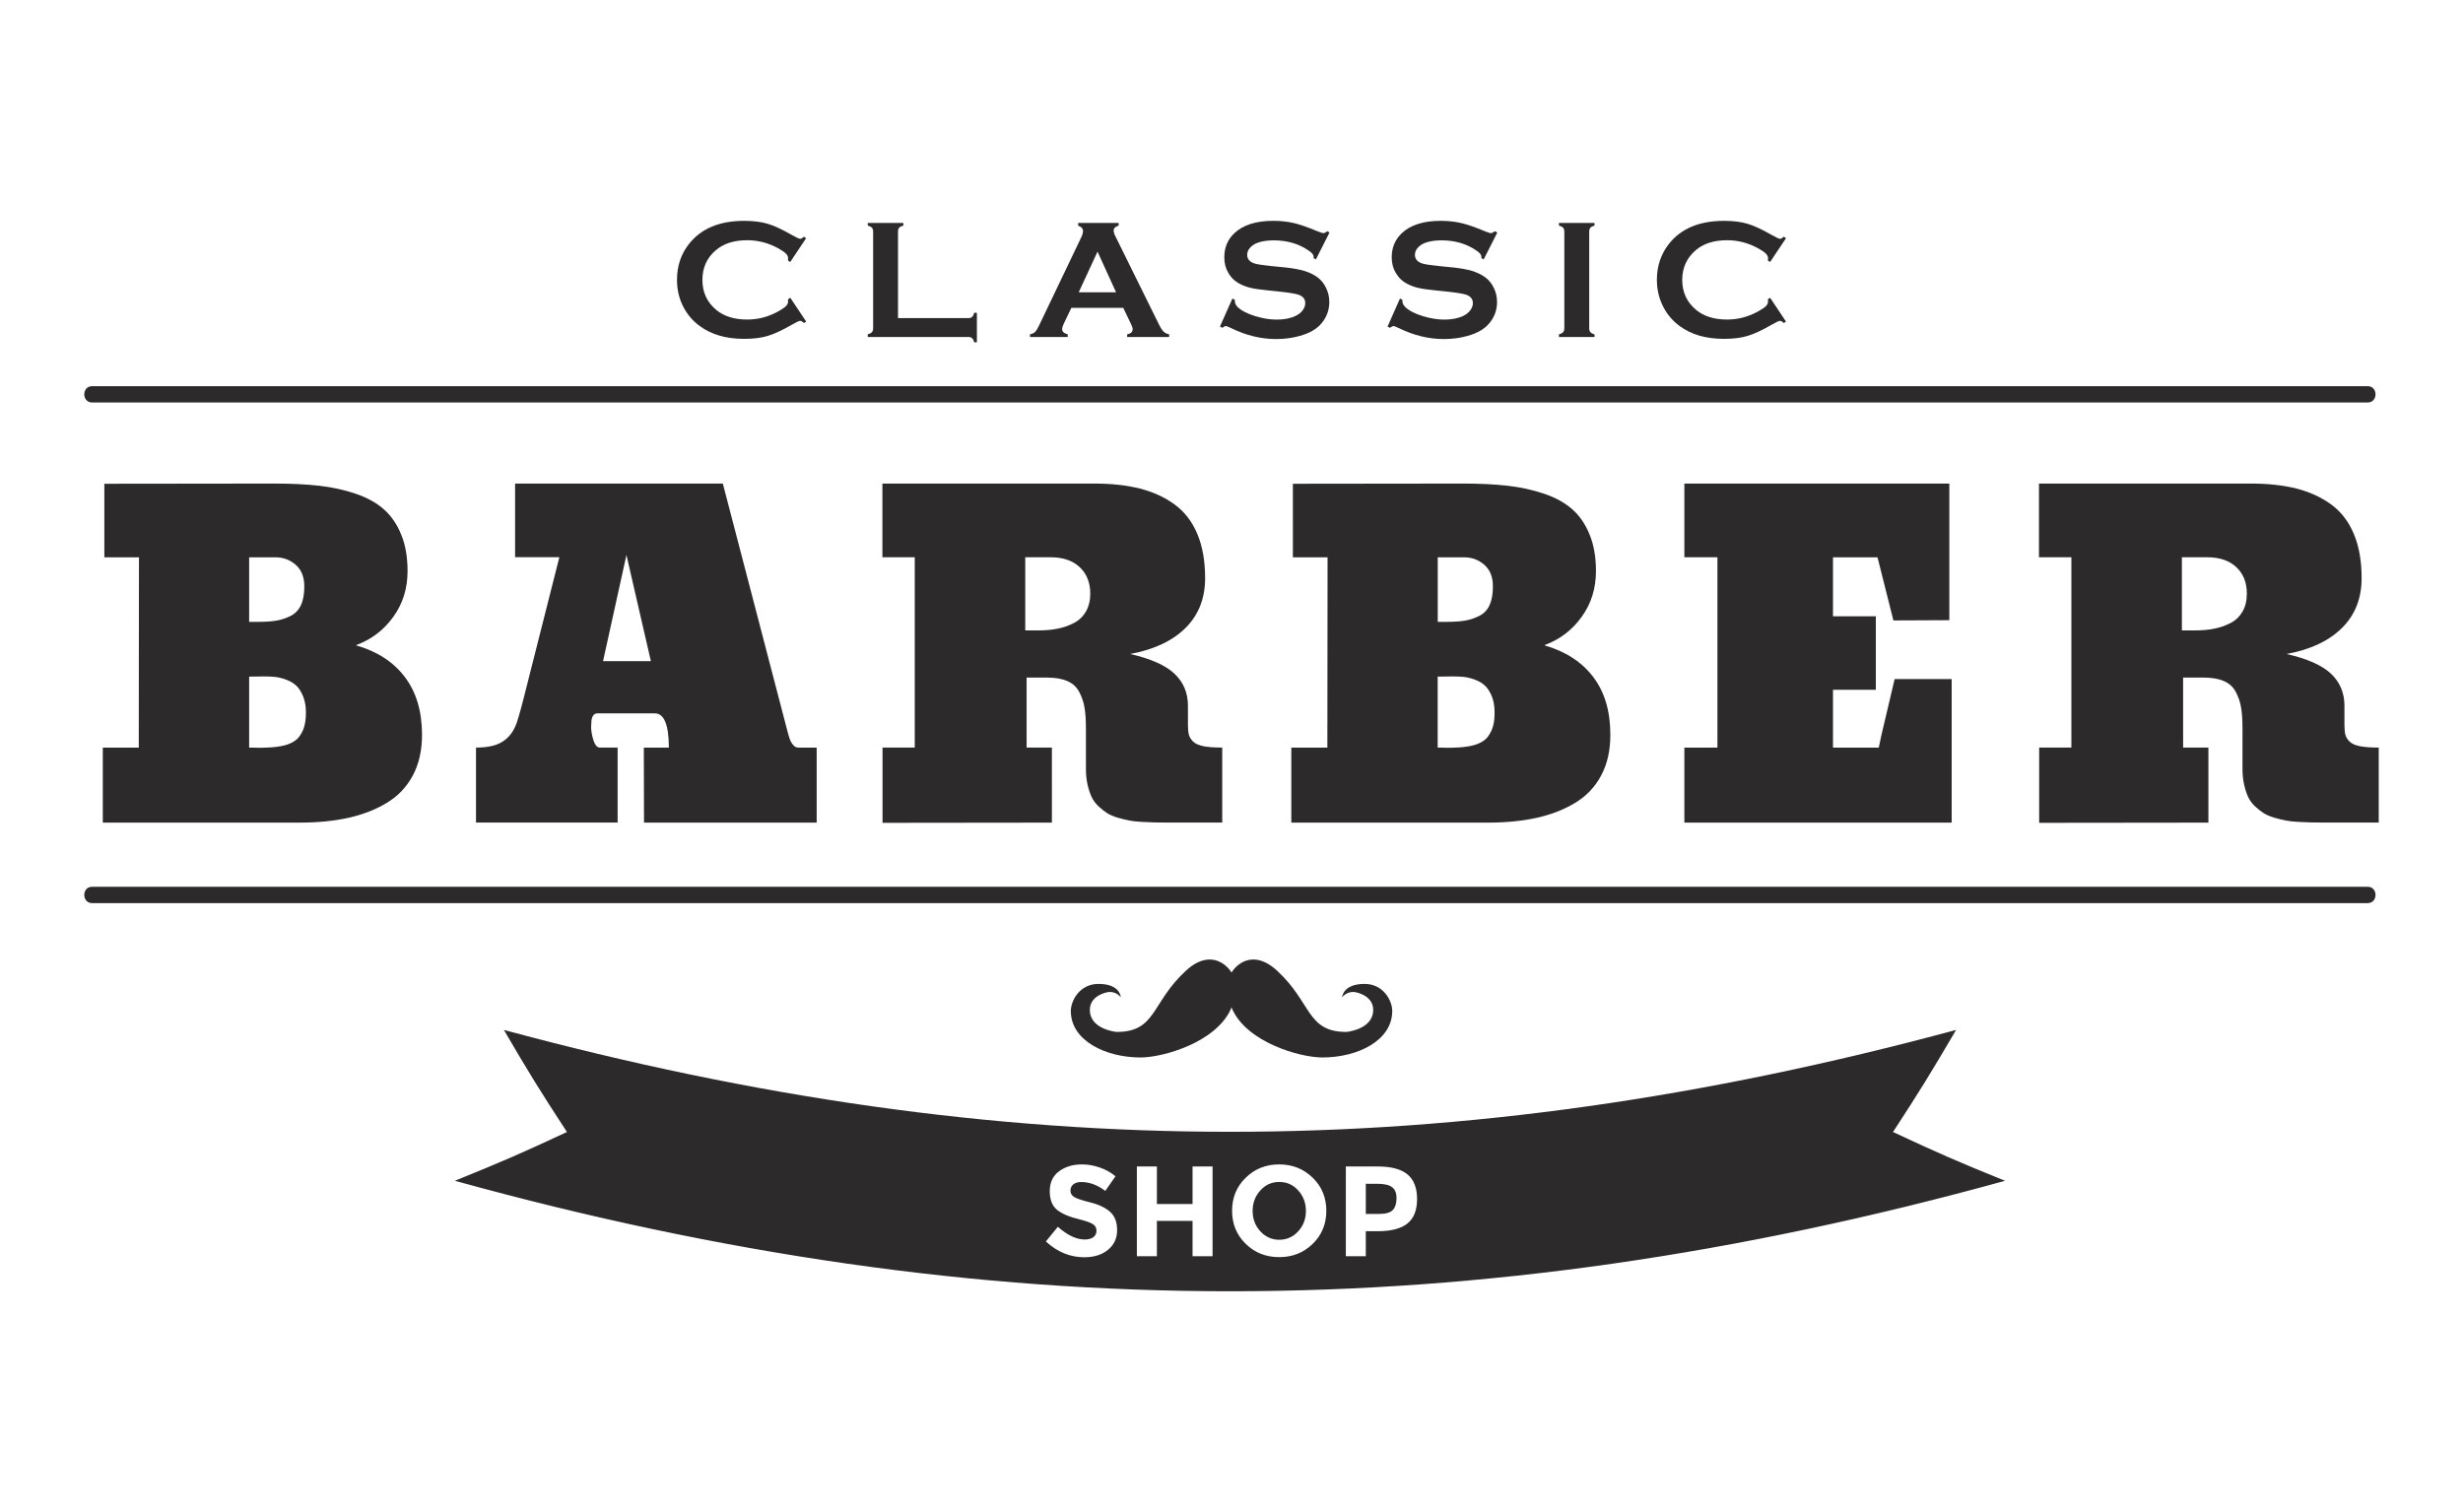 <?xml version="1.0" encoding="utf-8"?>
<!-- Generator: Adobe Illustrator 27.8.0, SVG Export Plug-In . SVG Version: 6.00 Build 0)  -->
<svg version="1.1" id="bkg" xmlns="http://www.w3.org/2000/svg" xmlns:xlink="http://www.w3.org/1999/xlink" x="0px" y="0px"
	 viewBox="0 0 380 233.33" style="enable-background:new 0 0 380 233.33;" xml:space="preserve">
<style type="text/css">
	.st0{fill:#2D2A2B;}
</style>
<g>
	<g>
		<g>
			<g>
				<g>
					<g>
						<g>
							<g>
								<g>
									<g>
										<g>
											<g>
												<g>
													<path class="st0" d="M14.21,62.11c129.24,0,221.83,0,351.08,0c1.62,0,1.62-2.52,0-2.52c-129.24,0-221.84,0-351.08,0
														C12.6,59.59,12.6,62.11,14.21,62.11L14.21,62.11z"/>
												</g>
											</g>
										</g>
									</g>
								</g>
							</g>
							<g>
								<g>
									<g>
										<g>
											<g>
												<g>
													<path class="st0" d="M14.21,139.36c129.24,0,221.83,0,351.08,0c1.62,0,1.62-2.52,0-2.52c-129.24,0-221.84,0-351.08,0
														C12.6,136.83,12.6,139.36,14.21,139.36L14.21,139.36z"/>
												</g>
											</g>
										</g>
									</g>
								</g>
							</g>
						</g>
					</g>
				</g>
			</g>
			<g>
				<path class="st0" d="M15.86,115.37h5.55l0.03-29.37H16.1V74.65l26.24-0.03c2.63,0,4.93,0.11,6.92,0.34
					c1.99,0.22,3.87,0.64,5.64,1.24c1.77,0.6,3.23,1.41,4.35,2.42c1.13,1,2.02,2.31,2.66,3.9c0.65,1.59,0.97,3.46,0.97,5.61
					c0,2.67-0.73,5.01-2.19,7.04c-1.46,2.04-3.36,3.49-5.71,4.37v0.06c3.23,0.93,5.72,2.55,7.48,4.87c1.76,2.33,2.65,5.29,2.65,8.93
					c0,2.41-0.48,4.5-1.42,6.27c-0.95,1.77-2.28,3.18-4.01,4.22c-1.73,1.05-3.71,1.81-5.93,2.31c-2.23,0.49-4.72,0.74-7.49,0.74
					H15.86V115.37z M38.44,95.96h1.32c1.14,0,2.08-0.06,2.82-0.18c0.74-0.12,1.48-0.35,2.21-0.71c0.73-0.36,1.27-0.91,1.63-1.67
					c0.36-0.77,0.53-1.73,0.53-2.92c0-1.44-0.44-2.54-1.32-3.32c-0.88-0.77-1.92-1.16-3.13-1.16h-4.06V95.96z M38.44,104.41v10.96
					c0.15,0,0.38,0,0.71,0c0.44,0.02,0.86,0.03,1.28,0.02c0.42-0.01,0.83-0.02,1.22-0.05c0.4-0.02,0.78-0.06,1.14-0.11
					c0.37-0.05,0.72-0.11,1.05-0.2c0.33-0.08,0.65-0.18,0.95-0.32c0.3-0.13,0.58-0.3,0.82-0.48c0.25-0.18,0.46-0.41,0.66-0.7
					c0.19-0.28,0.36-0.59,0.5-0.91c0.14-0.34,0.25-0.73,0.32-1.18c0.07-0.45,0.11-0.95,0.11-1.48c0-0.97-0.15-1.8-0.44-2.52
					c-0.3-0.71-0.64-1.26-1.06-1.64c-0.42-0.39-0.93-0.7-1.55-0.92c-0.61-0.23-1.17-0.36-1.66-0.42c-0.5-0.05-1.05-0.08-1.68-0.08
					C40.58,104.38,39.79,104.38,38.44,104.41z"/>
				<path class="st0" d="M121.41,112.53c0.17,0.67,0.32,1.18,0.44,1.52c0.12,0.34,0.3,0.65,0.53,0.92c0.23,0.27,0.51,0.4,0.84,0.4
					h2.78v11.57H99.36l-0.03-11.57h3.86c0-3.52-0.72-5.29-2.16-5.29h-8.87c-0.28,0-0.49,0.11-0.64,0.34
					c-0.15,0.22-0.23,0.46-0.26,0.69c-0.02,0.23-0.04,0.58-0.06,1.03c0,0.6,0.11,1.29,0.35,2.06c0.24,0.77,0.58,1.16,1.03,1.16h2.71
					v11.57H73.44v-11.57c0.95,0,1.78-0.09,2.52-0.26c1.67-0.41,2.87-1.43,3.57-3.07c0.24-0.52,0.65-1.9,1.23-4.16l5.54-21.89h-6.83
					V74.62h32.05L121.41,112.53z M100.42,102.02l-3.77-16.38l-3.61,16.38H100.42z"/>
				<path class="st0" d="M162.28,126.94c-5.68,0-14.38,0.01-26.12,0.03v-11.61h4.97V85.99h-4.99V74.62h32.72
					c2.65,0,4.98,0.26,7.01,0.77c2.04,0.52,3.82,1.34,5.36,2.46c1.54,1.13,2.7,2.64,3.5,4.55c0.8,1.9,1.2,4.17,1.2,6.82
					c0,3.11-1.01,5.67-3.01,7.67c-2.01,2-4.87,3.35-8.56,4.03c3.2,0.73,5.49,1.75,6.86,3.06c1.38,1.31,2.06,2.95,2.06,4.93v3
					c0,0.62,0.05,1.12,0.15,1.48c0.1,0.37,0.32,0.72,0.66,1.05c0.34,0.34,0.88,0.56,1.6,0.71c0.72,0.14,1.68,0.21,2.88,0.21v11.57
					h-8.44c-0.84,0-1.5-0.01-1.99-0.02c-0.48-0.01-1.13-0.04-1.93-0.08c-0.81-0.04-1.46-0.11-1.96-0.21
					c-0.49-0.09-1.08-0.24-1.76-0.43c-0.67-0.2-1.22-0.43-1.64-0.69c-0.42-0.27-0.86-0.61-1.32-1.03c-0.46-0.42-0.82-0.9-1.08-1.43
					c-0.26-0.53-0.47-1.18-0.65-1.92c-0.17-0.75-0.26-1.55-0.26-2.44v-6.29c0-1.26-0.07-2.33-0.21-3.17
					c-0.14-0.85-0.41-1.66-0.81-2.42c-0.4-0.77-1-1.33-1.82-1.69c-0.82-0.37-1.87-0.55-3.16-0.55h-3.15v10.8h3.9V126.94z
					 M160.15,97.28c1.1,0,2.09-0.08,2.98-0.26c0.89-0.17,1.73-0.46,2.53-0.87c0.8-0.41,1.42-1,1.87-1.77
					c0.45-0.78,0.68-1.7,0.68-2.78c0-1.7-0.54-3.05-1.63-4.08c-1.09-1.02-2.58-1.53-4.5-1.53h-3.9v11.29H160.15z"/>
				<path class="st0" d="M199.25,115.37h5.54l0.03-29.37h-5.35V74.65l26.24-0.03c2.62,0,4.92,0.11,6.91,0.34
					c1.98,0.22,3.86,0.64,5.64,1.24c1.77,0.6,3.22,1.41,4.35,2.42c1.13,1,2.01,2.31,2.65,3.9c0.65,1.59,0.97,3.46,0.97,5.61
					c0,2.67-0.73,5.01-2.19,7.04c-1.46,2.04-3.36,3.49-5.71,4.37v0.06c3.22,0.93,5.72,2.55,7.48,4.87c1.77,2.33,2.64,5.29,2.64,8.93
					c0,2.41-0.47,4.5-1.42,6.27c-0.94,1.77-2.28,3.18-4.01,4.22c-1.73,1.05-3.7,1.81-5.93,2.31c-2.23,0.49-4.73,0.74-7.5,0.74
					h-30.36V115.37z M221.81,95.96h1.33c1.15,0,2.08-0.06,2.83-0.18c0.74-0.12,1.47-0.35,2.2-0.71c0.74-0.36,1.28-0.91,1.64-1.67
					c0.35-0.77,0.52-1.73,0.52-2.92c0-1.44-0.43-2.54-1.32-3.32c-0.87-0.77-1.92-1.16-3.12-1.16h-4.07V95.96z M221.81,104.41v10.96
					c0.16,0,0.39,0,0.72,0c0.42,0.02,0.85,0.03,1.27,0.02c0.42-0.01,0.83-0.02,1.23-0.05c0.39-0.02,0.78-0.06,1.14-0.11
					c0.37-0.05,0.72-0.11,1.06-0.2c0.33-0.08,0.65-0.18,0.94-0.32c0.31-0.13,0.58-0.3,0.83-0.48c0.25-0.18,0.47-0.41,0.66-0.7
					c0.19-0.28,0.36-0.59,0.5-0.91c0.14-0.34,0.25-0.73,0.33-1.18c0.07-0.45,0.1-0.95,0.1-1.48c0-0.97-0.14-1.8-0.43-2.52
					c-0.29-0.71-0.65-1.26-1.06-1.64c-0.41-0.39-0.93-0.7-1.55-0.92c-0.61-0.23-1.17-0.36-1.66-0.42c-0.49-0.05-1.05-0.08-1.68-0.08
					C223.97,104.38,223.17,104.38,221.81,104.41z"/>
				<path class="st0" d="M292.12,95.74l-2.45-9.74h-6.87v9.1h6.61v11.34h-6.61v8.93h7.06l0.42-1.97l2.03-8.61h8.8v22.15h-41.24
					v-11.57h5.1V85.99h-5.1V74.62h40.88V95.7L292.12,95.74z"/>
				<path class="st0" d="M340.73,126.94c-5.68,0-14.38,0.01-26.12,0.03v-11.61h4.97V85.99h-5V74.62h32.72
					c2.65,0,4.99,0.26,7.01,0.77c2.04,0.52,3.82,1.34,5.36,2.46c1.54,1.13,2.69,2.64,3.49,4.55c0.8,1.9,1.2,4.17,1.2,6.82
					c0,3.11-1.01,5.67-3.02,7.67c-2.01,2-4.86,3.35-8.56,4.03c3.2,0.73,5.5,1.75,6.87,3.06c1.38,1.31,2.06,2.95,2.06,4.93v3
					c0,0.62,0.05,1.12,0.15,1.48c0.09,0.37,0.31,0.72,0.65,1.05c0.35,0.34,0.87,0.56,1.6,0.71c0.72,0.14,1.69,0.21,2.89,0.21v11.57
					h-8.44c-0.84,0-1.5-0.01-1.99-0.02c-0.48-0.01-1.13-0.04-1.93-0.08c-0.81-0.04-1.46-0.11-1.96-0.21
					c-0.49-0.09-1.08-0.24-1.75-0.43c-0.68-0.2-1.23-0.43-1.65-0.69c-0.42-0.27-0.87-0.61-1.32-1.03c-0.46-0.42-0.82-0.9-1.08-1.43
					c-0.26-0.53-0.47-1.18-0.64-1.92c-0.17-0.75-0.26-1.55-0.26-2.44v-6.29c0-1.26-0.07-2.33-0.21-3.17
					c-0.13-0.85-0.41-1.66-0.81-2.42c-0.4-0.77-1-1.33-1.82-1.69c-0.82-0.37-1.87-0.55-3.16-0.55h-3.16v10.8h3.9V126.94z
					 M338.6,97.28c1.1,0,2.09-0.08,2.98-0.26c0.89-0.17,1.74-0.46,2.53-0.87c0.81-0.41,1.42-1,1.87-1.77
					c0.45-0.78,0.67-1.7,0.67-2.78c0-1.7-0.53-3.05-1.62-4.08c-1.09-1.02-2.59-1.53-4.5-1.53h-3.9v11.29H338.6z"/>
			</g>
		</g>
		<g>
			<g>
				<path class="st0" d="M121.93,45.95l2.45,3.67l-0.34,0.23c-0.24-0.23-0.44-0.34-0.59-0.34c-0.16,0-0.59,0.2-1.3,0.61
					c-1.48,0.85-2.72,1.43-3.74,1.73c-1.01,0.3-2.21,0.44-3.6,0.44c-2.78,0-5.06-0.66-6.84-1.97c-1.06-0.77-1.87-1.72-2.48-2.85
					c-0.7-1.3-1.04-2.73-1.04-4.29c0-2.13,0.62-3.99,1.87-5.56c1.87-2.36,4.7-3.54,8.5-3.54c1.39,0,2.59,0.15,3.58,0.44
					c1,0.29,2.25,0.87,3.74,1.72c0.71,0.41,1.15,0.61,1.3,0.61c0.15,0,0.35-0.1,0.59-0.33l0.34,0.24l-2.45,3.67l-0.35-0.23
					c0.02-0.14,0.02-0.26,0.02-0.35c0-0.25-0.11-0.48-0.32-0.7c-0.21-0.22-0.59-0.48-1.14-0.8c-1.52-0.85-3.14-1.28-4.84-1.28
					c-2.01,0-3.62,0.5-4.81,1.51c-1.41,1.18-2.11,2.71-2.11,4.61c0,1.89,0.7,3.43,2.11,4.61c1.19,1.01,2.8,1.51,4.81,1.51
					c1.7,0,3.31-0.43,4.84-1.29c0.55-0.31,0.93-0.57,1.14-0.79c0.22-0.22,0.32-0.45,0.32-0.71c0-0.09-0.01-0.21-0.02-0.33
					L121.93,45.95z"/>
			</g>
			<g>
				<path class="st0" d="M138.55,49.09h10.81c0.27,0,0.47-0.06,0.61-0.18c0.14-0.12,0.25-0.34,0.34-0.64h0.41v4.55h-0.41
					c-0.09-0.31-0.19-0.52-0.34-0.64c-0.14-0.12-0.34-0.18-0.61-0.18h-15.48v-0.41c0.31-0.08,0.53-0.2,0.65-0.34
					c0.12-0.14,0.18-0.35,0.18-0.61V35.75c0-0.27-0.06-0.47-0.18-0.6c-0.12-0.14-0.33-0.25-0.65-0.34V34.4h5.49v0.41
					c-0.31,0.08-0.52,0.18-0.64,0.33c-0.12,0.14-0.18,0.34-0.18,0.61V49.09z"/>
			</g>
			<g>
				<path class="st0" d="M173.3,47.51h-8.01l-1.19,2.48c-0.16,0.34-0.23,0.61-0.23,0.81c0,0.38,0.28,0.64,0.86,0.79V52h-5.82v-0.41
					c0.34-0.07,0.6-0.19,0.78-0.36c0.18-0.18,0.39-0.51,0.62-1l6.47-13.53c0.21-0.43,0.31-0.77,0.31-1.03
					c0-0.39-0.25-0.68-0.75-0.85V34.4h6.25v0.41c-0.51,0.15-0.77,0.4-0.77,0.76c0,0.25,0.08,0.53,0.25,0.85l6.7,13.57
					c0.28,0.57,0.54,0.97,0.75,1.18c0.22,0.21,0.5,0.35,0.86,0.42V52h-6.48v-0.41c0.56-0.1,0.85-0.36,0.85-0.8
					c0-0.18-0.09-0.45-0.26-0.8L173.3,47.51z M172.19,45.1l-2.86-6.27l-2.9,6.27H172.19z"/>
			</g>
			<g>
				<path class="st0" d="M205.12,35.88l-2.1,4.15l-0.36-0.2c0.01-0.09,0.01-0.16,0.01-0.21c0-0.29-0.24-0.61-0.75-0.94
					c-1.52-1.06-3.32-1.59-5.39-1.59c-0.91,0-1.71,0.1-2.41,0.34c-0.5,0.16-0.91,0.43-1.23,0.77c-0.32,0.34-0.47,0.72-0.47,1.13
					c0,0.65,0.4,1.11,1.2,1.35c0.41,0.12,1.3,0.25,2.66,0.39l2.02,0.2c1.2,0.13,2.18,0.31,2.92,0.53c0.75,0.23,1.4,0.53,1.98,0.94
					c0.58,0.42,1.05,0.97,1.38,1.66c0.34,0.69,0.51,1.42,0.51,2.2c0,1.24-0.4,2.33-1.2,3.29c-0.72,0.88-1.84,1.53-3.37,1.95
					c-1.13,0.32-2.34,0.48-3.64,0.48c-2.33,0-4.63-0.56-6.9-1.67c-0.48-0.23-0.77-0.34-0.86-0.34c-0.12,0-0.3,0.09-0.53,0.28
					l-0.37-0.2l1.92-4.32l0.37,0.18c0,0.07,0,0.13,0,0.17c0,0.39,0.18,0.74,0.55,1.07c0.56,0.5,1.42,0.93,2.59,1.29
					c1.17,0.36,2.28,0.54,3.33,0.54c1.15,0,2.12-0.19,2.93-0.58c0.44-0.22,0.8-0.49,1.07-0.85c0.27-0.37,0.4-0.73,0.4-1.12
					c0-0.59-0.31-1-0.94-1.26c-0.44-0.16-1.32-0.32-2.65-0.47l-1.98-0.21c-1.33-0.13-2.27-0.26-2.82-0.4
					c-0.55-0.12-1.1-0.32-1.66-0.6c-0.78-0.39-1.39-0.97-1.83-1.74c-0.41-0.69-0.61-1.49-0.61-2.39c0-1.49,0.51-2.72,1.54-3.7
					c1.34-1.28,3.35-1.92,6.03-1.92c1.13,0,2.18,0.12,3.15,0.34c0.97,0.23,2.18,0.65,3.63,1.26c0.5,0.2,0.81,0.3,0.92,0.3
					c0.17,0,0.38-0.1,0.62-0.3L205.12,35.88z"/>
			</g>
			<g>
				<path class="st0" d="M231.01,35.88l-2.1,4.15l-0.36-0.2c0.01-0.09,0.01-0.16,0.01-0.21c0-0.29-0.25-0.61-0.75-0.94
					c-1.53-1.06-3.33-1.59-5.4-1.59c-0.9,0-1.71,0.1-2.41,0.34c-0.5,0.16-0.91,0.43-1.23,0.77c-0.31,0.34-0.47,0.72-0.47,1.13
					c0,0.65,0.4,1.11,1.2,1.35c0.41,0.12,1.3,0.25,2.66,0.39l2.02,0.2c1.21,0.13,2.18,0.31,2.92,0.53c0.74,0.23,1.4,0.53,1.98,0.94
					c0.58,0.42,1.05,0.97,1.38,1.66c0.34,0.69,0.51,1.42,0.51,2.2c0,1.24-0.4,2.33-1.2,3.29c-0.73,0.88-1.84,1.53-3.37,1.95
					c-1.13,0.32-2.34,0.48-3.64,0.48c-2.33,0-4.63-0.56-6.91-1.67c-0.47-0.23-0.77-0.34-0.86-0.34c-0.11,0-0.28,0.09-0.53,0.28
					l-0.38-0.2l1.91-4.32l0.37,0.18c0,0.07,0,0.13,0,0.17c0,0.39,0.19,0.74,0.56,1.07c0.56,0.5,1.42,0.93,2.59,1.29
					c1.18,0.36,2.28,0.54,3.33,0.54c1.15,0,2.13-0.19,2.93-0.58c0.44-0.22,0.8-0.49,1.07-0.85c0.27-0.37,0.4-0.73,0.4-1.12
					c0-0.59-0.31-1-0.94-1.26c-0.44-0.16-1.32-0.32-2.66-0.47l-1.99-0.21c-1.33-0.13-2.27-0.26-2.82-0.4
					c-0.55-0.12-1.1-0.32-1.66-0.6c-0.78-0.39-1.39-0.97-1.84-1.74c-0.41-0.69-0.61-1.49-0.61-2.39c0-1.49,0.52-2.72,1.54-3.7
					c1.34-1.28,3.35-1.92,6.03-1.92c1.13,0,2.18,0.12,3.15,0.34c0.97,0.23,2.18,0.65,3.64,1.26c0.5,0.2,0.8,0.3,0.91,0.3
					c0.18,0,0.4-0.1,0.63-0.3L231.01,35.88z"/>
			</g>
			<g>
				<path class="st0" d="M241.35,50.64V35.74c0-0.26-0.06-0.46-0.18-0.59c-0.12-0.14-0.34-0.25-0.65-0.34V34.4h5.49v0.41
					c-0.3,0.08-0.52,0.18-0.64,0.33c-0.12,0.14-0.18,0.34-0.18,0.6v14.91c0,0.26,0.06,0.47,0.19,0.61c0.13,0.15,0.34,0.26,0.63,0.34
					V52h-5.49v-0.41c0.31-0.08,0.53-0.2,0.65-0.34C241.29,51.11,241.35,50.9,241.35,50.64z"/>
			</g>
			<g>
				<path class="st0" d="M273.1,45.95l2.45,3.67l-0.34,0.23c-0.23-0.23-0.43-0.34-0.59-0.34c-0.15,0-0.58,0.2-1.3,0.61
					c-1.48,0.85-2.72,1.43-3.74,1.73c-1,0.3-2.21,0.44-3.6,0.44c-2.77,0-5.05-0.66-6.83-1.97c-1.04-0.77-1.87-1.72-2.47-2.85
					c-0.7-1.3-1.05-2.73-1.05-4.29c0-2.13,0.63-3.99,1.87-5.56c1.87-2.36,4.7-3.54,8.5-3.54c1.39,0,2.59,0.15,3.58,0.44
					c1,0.29,2.24,0.87,3.74,1.72c0.72,0.41,1.14,0.61,1.3,0.61c0.16,0,0.36-0.1,0.59-0.33l0.34,0.24l-2.45,3.67l-0.35-0.23
					c0.02-0.14,0.03-0.26,0.03-0.35c0-0.25-0.11-0.48-0.32-0.7c-0.21-0.22-0.59-0.48-1.15-0.8c-1.53-0.85-3.13-1.28-4.84-1.28
					c-2.01,0-3.61,0.5-4.81,1.51c-1.4,1.18-2.12,2.71-2.12,4.61c0,1.89,0.71,3.43,2.12,4.61c1.2,1.01,2.8,1.51,4.81,1.51
					c1.7,0,3.31-0.43,4.84-1.29c0.55-0.31,0.94-0.57,1.15-0.79c0.21-0.22,0.32-0.45,0.32-0.71c0-0.09-0.01-0.21-0.03-0.33
					L273.1,45.95z"/>
			</g>
		</g>
		<g>
			<g>
				<g>
					<path class="st0" d="M210.52,151.83c-3.37,0-3.45,2.06-3.45,2.06s0.61-0.82,1.68-0.82c0.7,0,3.02,0.64,3.11,2.63
						c0.13,3.16-4.12,3.54-4.12,3.54c-6.17,0-5.31-4.5-10.74-9.48c-4.34-3.99-7.56,0.08-7.56,1.95c0,1.01,0.26,3.07,0.66,3.98
						c2.29,5.15,10.42,7.49,13.93,7.49c5.42,0,10.77-2.6,10.77-7.17C214.81,154.52,213.52,151.83,210.52,151.83z"/>
				</g>
			</g>
			<g>
				<g>
					<path class="st0" d="M169.49,151.83c3.37,0,3.43,2.06,3.43,2.06s-0.61-0.82-1.67-0.82c-0.7,0-3.02,0.64-3.1,2.63
						c-0.14,3.16,4.12,3.54,4.12,3.54c6.17,0,5.3-4.5,10.73-9.48c4.34-3.99,7.57,0.08,7.57,1.95c0,1.01-0.26,3.07-0.66,3.98
						c-2.3,5.15-10.43,7.49-13.94,7.49c-5.41,0-10.76-2.6-10.76-7.17C165.2,154.52,166.49,151.83,169.49,151.83z"/>
				</g>
			</g>
		</g>
	</g>
	<path class="st0" d="M292.06,174.68c4.09-6.26,6.02-9.4,9.73-15.75c-77.67,20.96-146.38,20.96-224.05,0
		c3.7,6.35,5.64,9.5,9.73,15.75c-6.76,3.17-10.23,4.67-17.29,7.53c82.29,22.73,156.88,22.73,239.17,0
		C302.27,179.35,298.81,177.85,292.06,174.68z M170.96,192.85c-0.93,0.77-2.16,1.16-3.67,1.16c-2.19,0-4.17-0.81-5.93-2.44
		l1.85-2.26c1.48,1.31,2.87,1.96,4.14,1.96c0.56,0,1.01-0.12,1.34-0.36c0.32-0.25,0.48-0.58,0.48-0.99c0-0.42-0.17-0.75-0.51-0.99
		c-0.35-0.25-1.03-0.49-2.04-0.75c-1.61-0.38-2.79-0.88-3.54-1.49c-0.75-0.62-1.12-1.58-1.12-2.89c0-1.32,0.47-2.33,1.41-3.04
		c0.95-0.71,2.12-1.08,3.54-1.08c0.92,0,1.85,0.16,2.77,0.48c0.92,0.32,1.73,0.77,2.42,1.35l-1.57,2.26
		c-1.21-0.91-2.44-1.37-3.72-1.37c-0.51,0-0.92,0.12-1.22,0.36c-0.3,0.25-0.44,0.57-0.44,0.97s0.18,0.72,0.54,0.96
		c0.36,0.24,1.2,0.52,2.51,0.85c1.31,0.32,2.33,0.81,3.06,1.45c0.73,0.65,1.09,1.59,1.09,2.83
		C172.36,191.07,171.89,192.08,170.96,192.85z M187.08,193.85h-3.09v-5.45h-5.5v5.45h-3.09V180h3.09v5.79h5.5V180h3.09V193.85z
		 M202.53,191.94c-1.4,1.37-3.12,2.05-5.17,2.05c-2.05,0-3.77-0.68-5.17-2.05c-1.4-1.37-2.1-3.07-2.1-5.1c0-2.04,0.7-3.74,2.1-5.1
		c1.39-1.37,3.12-2.06,5.17-2.06c2.04,0,3.77,0.69,5.17,2.06c1.4,1.36,2.1,3.06,2.1,5.1C204.63,188.87,203.93,190.58,202.53,191.94z
		 M217.14,188.8c-1,0.8-2.52,1.19-4.57,1.19h-1.85v3.86h-3.08V180h4.89c2.13,0,3.67,0.42,4.64,1.24c0.98,0.82,1.46,2.1,1.46,3.8
		C218.63,186.76,218.13,188.01,217.14,188.8z"/>
	<path class="st0" d="M197.37,182.39c-1.16,0-2.13,0.43-2.92,1.31c-0.79,0.87-1.19,1.92-1.19,3.16c0,1.24,0.4,2.28,1.19,3.15
		c0.79,0.86,1.77,1.3,2.92,1.3c1.16,0,2.13-0.44,2.92-1.3c0.79-0.86,1.19-1.91,1.19-3.15c0-1.24-0.4-2.29-1.19-3.16
		C199.5,182.82,198.53,182.39,197.37,182.39z"/>
	<path class="st0" d="M212.49,182.67h-1.77v4.65h2.09c1.03,0,1.73-0.21,2.09-0.62c0.38-0.42,0.56-1.02,0.56-1.82
		c0-0.8-0.24-1.37-0.72-1.71C214.26,182.83,213.5,182.67,212.49,182.67z"/>
</g>
</svg>
